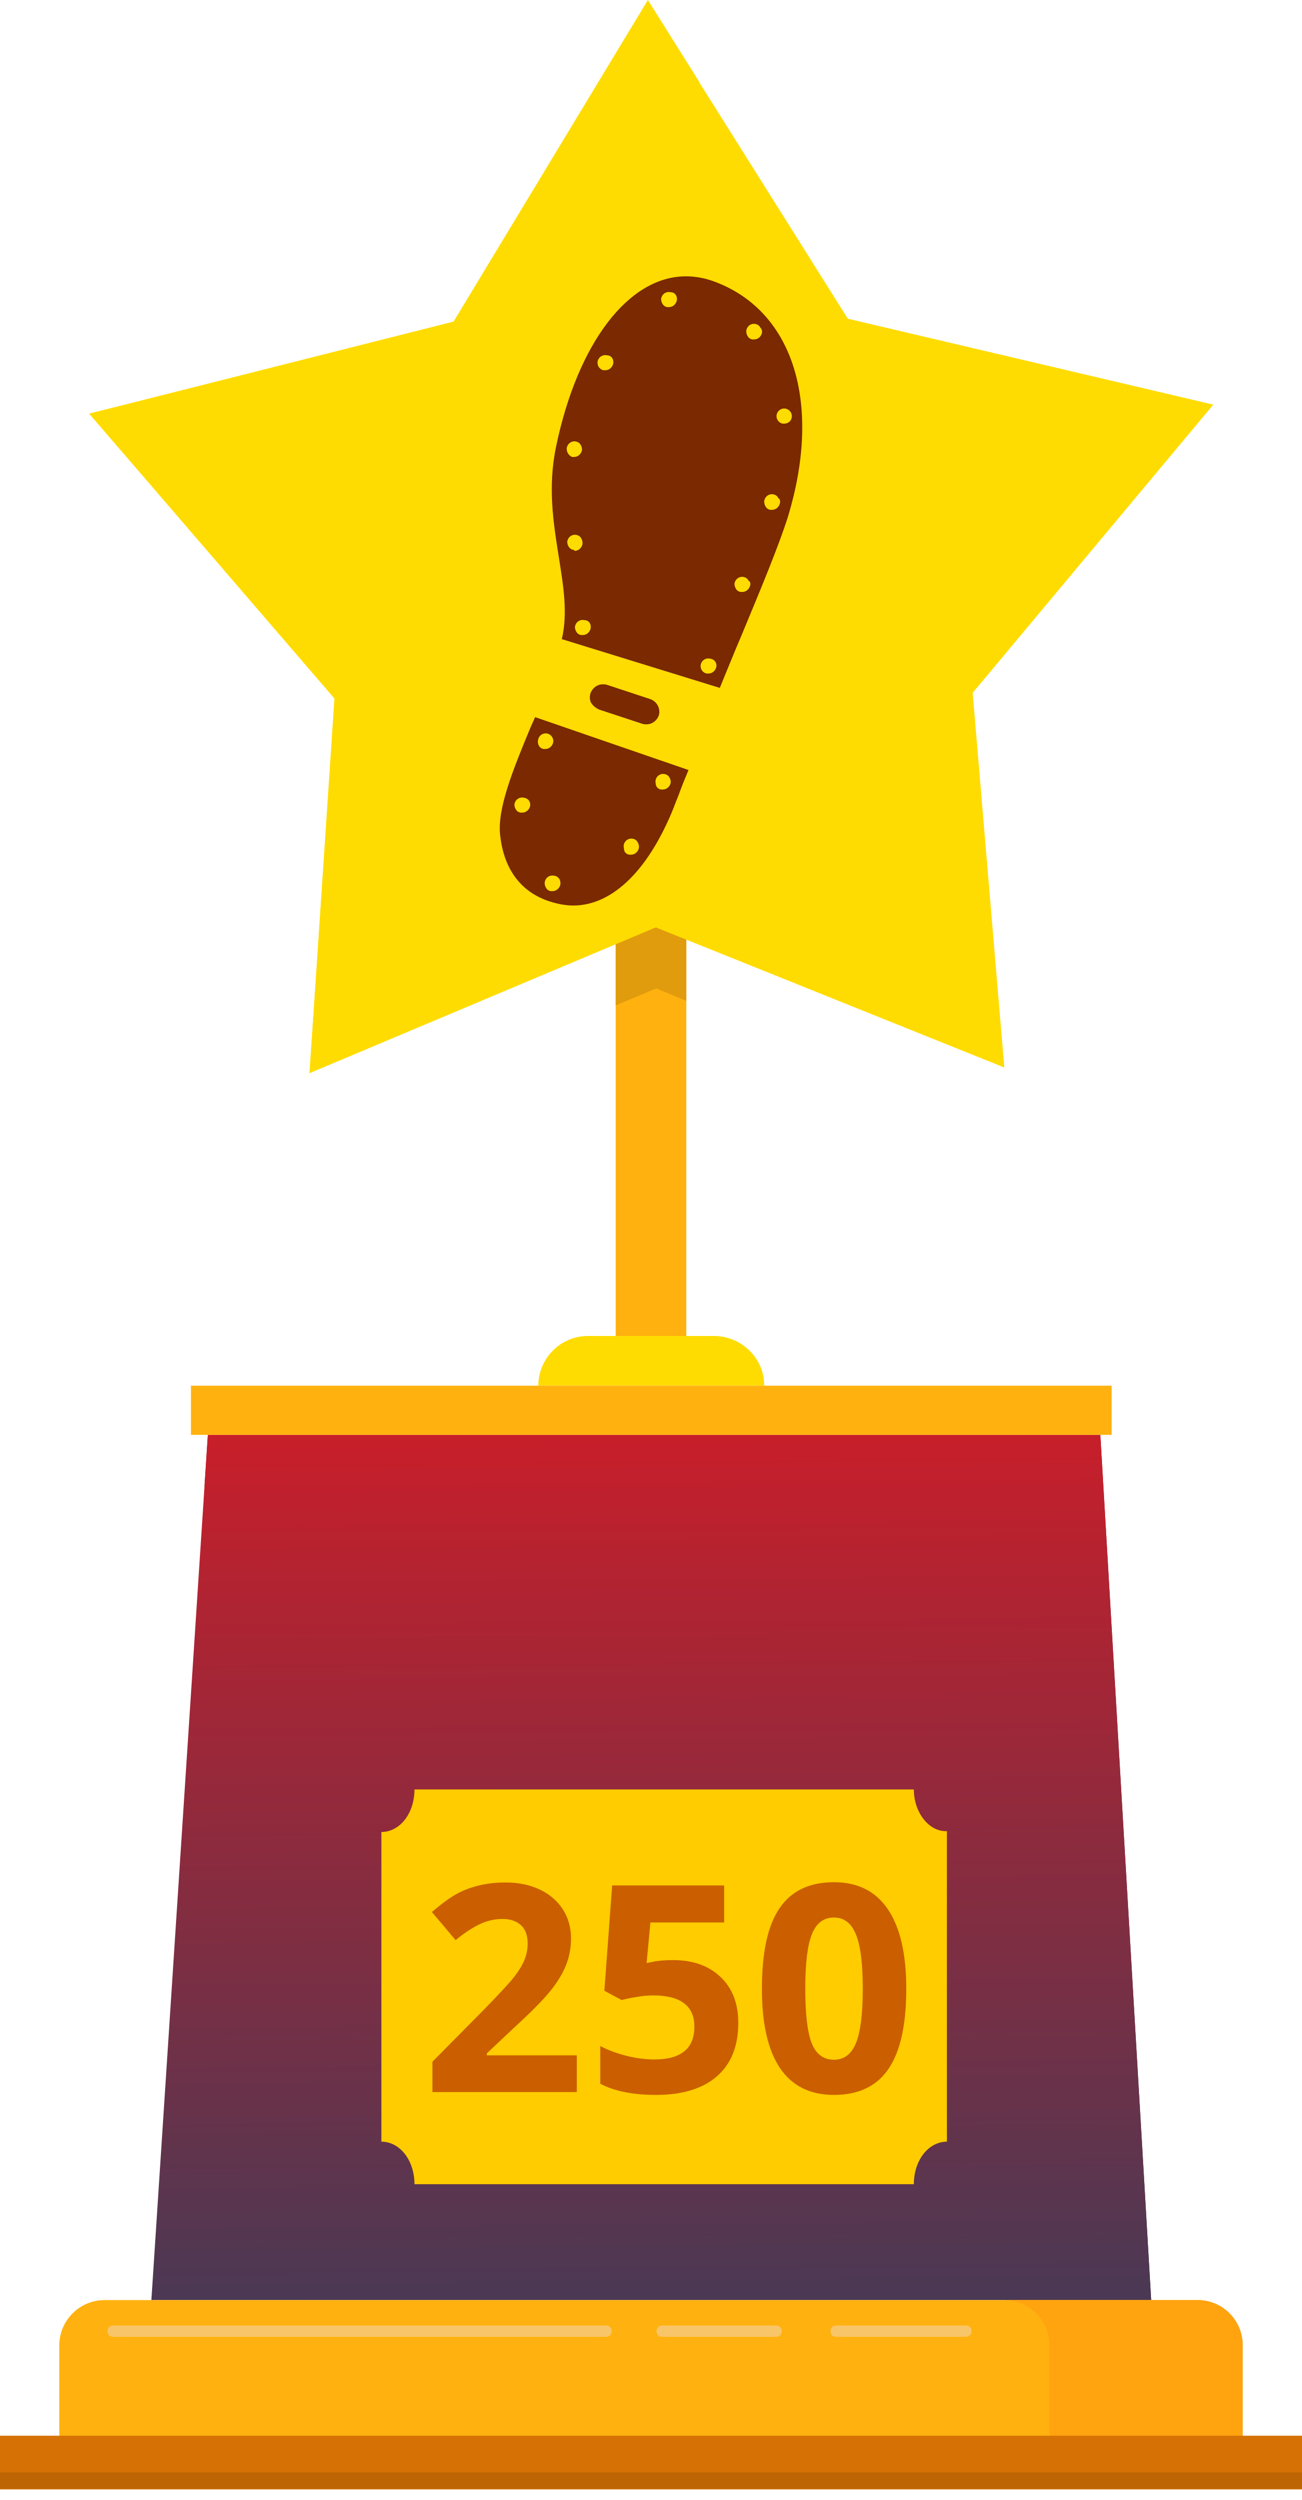 <svg width="99" height="190" viewBox="0 0 99 190" fill="none" xmlns="http://www.w3.org/2000/svg">
<path d="M52.184 68.892H46.815V101.577H52.184V68.892Z" fill="#FFB10F"/>
<path d="M58.112 105.314H40.932C40.932 103.252 42.607 101.534 44.711 101.534H54.332C56.437 101.577 58.112 103.252 58.112 105.314Z" fill="#FFDC01"/>
<path d="M87.532 174.807H11.51L15.805 109.05H83.666L87.532 174.807Z" fill="url(#paint0_linear)"/>
<path d="M83.666 109.05H15.805L15.547 112.959C31.697 119.187 57.724 132.243 67.603 154.277C71.511 162.996 74.346 169.653 76.451 174.807H87.532L83.666 109.05Z" fill="url(#paint1_linear)"/>
<path d="M84.526 105.314H14.518V109.05H84.526V105.314Z" fill="#FFB10F"/>
<path d="M94.491 185.201H4.51V178.243C4.51 176.353 6.056 174.807 7.946 174.807H91.055C92.945 174.807 94.491 176.353 94.491 178.243V185.201Z" fill="#FFB10F"/>
<path d="M91.054 174.807H76.365C78.255 174.807 79.801 176.353 79.801 178.243V185.201H94.49V178.243C94.49 176.353 92.987 174.807 91.054 174.807Z" fill="#FFA30F"/>
<path d="M99 185.115H0V189.195H99V185.115Z" fill="#D67205"/>
<path d="M99 187.907H0V189.152H99V187.907Z" fill="#BD6504"/>
<path d="M46.815 76.408L49.908 75.12L52.184 76.065V68.892H46.815V76.408Z" fill="#E09C0D"/>
<path d="M76.366 81.133L49.865 70.481L23.537 81.562L25.427 53.087L6.786 31.44L34.489 24.482L49.264 0.043L64.468 24.224L92.257 30.753L73.96 52.657L76.366 81.133Z" fill="#FFDC01"/>
<path d="M27.703 79.801C42.736 63.223 52.657 36.508 53.172 6.228L49.264 0L34.489 24.439L6.786 31.439L25.47 53.043L23.537 81.519L27.703 79.801Z" fill="#FFDC01"/>
<path d="M69.485 136H31.515C31.515 137.81 30.408 139.233 29 139.233V162.767C30.408 162.767 31.515 164.19 31.515 166H69.485C69.485 164.19 70.592 162.767 72 162.767V139.168C70.642 139.233 69.485 137.746 69.485 136Z" fill="#FFCC00"/>
<path d="M73.445 177.599H63.566C63.008 177.599 63.008 176.74 63.566 176.74H73.445C73.703 176.74 73.874 176.912 73.874 177.169C73.874 177.427 73.66 177.599 73.445 177.599Z" fill="#F9C569"/>
<path d="M59.013 177.599H50.337C49.779 177.599 49.779 176.74 50.337 176.74H59.013C59.271 176.74 59.442 176.912 59.442 177.169C59.442 177.427 59.271 177.599 59.013 177.599Z" fill="#F9C569"/>
<path d="M46.086 177.599H8.59C8.032 177.599 8.032 176.74 8.59 176.74H46.086C46.343 176.74 46.515 176.912 46.515 177.169C46.515 177.427 46.3 177.599 46.086 177.599Z" fill="#F9C569"/>
<path d="M40.339 55.285C39.013 58.483 37.765 61.525 38.038 63.553C38.272 65.581 39.286 68.117 42.718 68.741C45.761 69.287 48.725 66.985 50.831 62.305C51.143 61.642 51.338 61.057 51.611 60.394C51.806 59.848 52.04 59.263 52.352 58.522L40.69 54.504L40.339 55.285ZM40.3 61.291C40.222 61.564 39.988 61.759 39.715 61.759C39.676 61.759 39.637 61.759 39.559 61.759C39.403 61.72 39.286 61.642 39.208 61.486C39.13 61.369 39.091 61.174 39.13 61.057C39.208 60.745 39.52 60.55 39.832 60.628C40.183 60.667 40.378 60.979 40.3 61.291ZM49.856 59.263C49.934 58.951 50.246 58.756 50.558 58.834C50.714 58.873 50.831 58.951 50.909 59.107C50.987 59.224 51.026 59.419 50.987 59.536C50.909 59.809 50.675 60.004 50.402 60.004C50.363 60.004 50.324 60.004 50.246 60.004C50.09 59.965 49.973 59.887 49.895 59.731C49.856 59.575 49.817 59.419 49.856 59.263ZM47.438 64.177C47.516 63.865 47.828 63.67 48.14 63.748C48.296 63.787 48.413 63.865 48.491 64.021C48.569 64.138 48.608 64.333 48.569 64.489C48.491 64.762 48.257 64.957 47.984 64.957C47.945 64.957 47.906 64.957 47.828 64.957C47.672 64.918 47.555 64.84 47.477 64.684C47.438 64.489 47.399 64.294 47.438 64.177ZM42.523 66.79C42.601 66.907 42.64 67.102 42.601 67.258C42.523 67.531 42.289 67.727 42.016 67.727C41.977 67.727 41.938 67.727 41.86 67.727C41.704 67.688 41.587 67.609 41.509 67.454C41.431 67.337 41.392 67.141 41.431 66.985C41.509 66.673 41.821 66.478 42.133 66.556C42.289 66.556 42.445 66.673 42.523 66.79ZM40.924 56.181C41.002 55.87 41.314 55.675 41.626 55.752C41.938 55.831 42.133 56.142 42.055 56.455C41.977 56.728 41.743 56.923 41.47 56.923C41.431 56.923 41.392 56.923 41.314 56.923C41.158 56.884 41.041 56.806 40.963 56.65C40.885 56.494 40.885 56.337 40.924 56.181Z" fill="#7A2901"/>
<path d="M54.498 21.468C53.717 21.156 52.937 21 52.157 21C47.789 21 43.928 26.07 42.289 33.91C41.626 37.03 42.094 39.839 42.484 42.296C42.836 44.519 43.187 46.586 42.718 48.575L54.731 52.281C55.278 50.955 55.824 49.589 56.409 48.224C57.852 44.753 59.217 41.477 59.919 39.254C62.493 30.751 60.387 23.769 54.498 21.468ZM43.108 33.988C43.187 33.676 43.498 33.481 43.811 33.559C43.967 33.598 44.084 33.676 44.162 33.832C44.24 33.949 44.279 34.144 44.24 34.261C44.162 34.534 43.928 34.729 43.655 34.729C43.615 34.729 43.577 34.729 43.498 34.729C43.225 34.612 43.031 34.3 43.108 33.988ZM43.577 41.789C43.42 41.75 43.303 41.672 43.225 41.516C43.148 41.399 43.108 41.204 43.148 41.087C43.225 40.775 43.538 40.58 43.85 40.658C44.006 40.697 44.123 40.775 44.201 40.931C44.279 41.048 44.318 41.243 44.279 41.399C44.201 41.672 43.967 41.867 43.694 41.867C43.694 41.828 43.655 41.789 43.577 41.789ZM44.903 47.795C44.825 48.068 44.591 48.263 44.318 48.263C44.279 48.263 44.24 48.263 44.162 48.263C44.006 48.224 43.889 48.146 43.811 47.99C43.733 47.873 43.694 47.678 43.733 47.561C43.811 47.249 44.123 47.054 44.435 47.132C44.786 47.132 44.981 47.444 44.903 47.795ZM46.619 27.67C46.541 27.943 46.307 28.138 46.034 28.138C45.995 28.138 45.956 28.138 45.878 28.138C45.566 28.06 45.371 27.748 45.449 27.436C45.527 27.123 45.839 26.928 46.151 27.006C46.502 27.006 46.697 27.319 46.619 27.67ZM51.455 22.872C51.377 23.145 51.143 23.34 50.87 23.34C50.831 23.34 50.792 23.34 50.714 23.34C50.558 23.301 50.441 23.223 50.363 23.067C50.285 22.95 50.246 22.755 50.285 22.638C50.363 22.326 50.675 22.131 50.987 22.209C51.338 22.209 51.533 22.521 51.455 22.872ZM54.459 50.721C54.38 50.993 54.146 51.188 53.873 51.188C53.834 51.188 53.795 51.188 53.717 51.188C53.405 51.111 53.21 50.798 53.288 50.486C53.366 50.174 53.678 49.979 53.99 50.057C54.341 50.096 54.536 50.408 54.459 50.721ZM57.033 44.519C56.955 44.792 56.721 44.987 56.448 44.987C56.409 44.987 56.37 44.987 56.292 44.987C56.136 44.948 56.019 44.87 55.941 44.714C55.863 44.597 55.824 44.402 55.863 44.285C55.941 43.973 56.253 43.778 56.565 43.856C56.721 43.895 56.838 43.973 56.916 44.129C57.072 44.207 57.072 44.402 57.033 44.519ZM57.93 25.329C57.852 25.602 57.618 25.797 57.345 25.797C57.306 25.797 57.267 25.797 57.189 25.797C57.033 25.758 56.916 25.68 56.838 25.524C56.76 25.407 56.721 25.212 56.76 25.056C56.838 24.744 57.15 24.549 57.462 24.627C57.618 24.666 57.735 24.744 57.813 24.9C57.93 25.017 57.969 25.173 57.93 25.329ZM59.295 38.278C59.217 38.551 58.983 38.746 58.71 38.746C58.671 38.746 58.632 38.746 58.554 38.746C58.398 38.708 58.281 38.63 58.203 38.474C58.125 38.356 58.086 38.161 58.125 38.005C58.203 37.693 58.515 37.498 58.827 37.576C58.983 37.615 59.1 37.693 59.178 37.849C59.334 37.966 59.334 38.122 59.295 38.278ZM59.646 32.194C59.607 32.194 59.568 32.194 59.49 32.194C59.178 32.116 58.983 31.804 59.061 31.492C59.139 31.18 59.451 30.985 59.763 31.063C60.075 31.141 60.27 31.453 60.192 31.765C60.153 31.999 59.919 32.194 59.646 32.194Z" fill="#7A2901"/>
<path d="M45.527 53.919L48.843 55.011C48.96 55.05 49.038 55.05 49.155 55.05C49.584 55.05 49.935 54.777 50.091 54.387C50.247 53.88 49.974 53.334 49.467 53.139L46.151 52.047C46.035 52.008 45.956 52.008 45.839 52.008C45.41 52.008 45.059 52.281 44.903 52.671C44.825 52.905 44.825 53.178 44.942 53.412C45.098 53.646 45.293 53.802 45.527 53.919Z" fill="#7A2901"/>
<path d="M43.859 159H32.881V156.69L36.823 152.705C37.991 151.509 38.753 150.682 39.111 150.224C39.469 149.758 39.727 149.328 39.885 148.935C40.042 148.541 40.121 148.132 40.121 147.71C40.121 147.08 39.946 146.611 39.595 146.303C39.251 145.995 38.789 145.841 38.209 145.841C37.6 145.841 37.009 145.98 36.437 146.26C35.864 146.539 35.266 146.937 34.643 147.452L32.838 145.314C33.611 144.656 34.252 144.19 34.761 143.918C35.269 143.646 35.824 143.438 36.426 143.295C37.027 143.145 37.7 143.069 38.445 143.069C39.426 143.069 40.293 143.248 41.045 143.606C41.797 143.965 42.38 144.466 42.796 145.11C43.211 145.755 43.419 146.493 43.419 147.323C43.419 148.047 43.29 148.727 43.032 149.364C42.782 149.994 42.388 150.643 41.851 151.309C41.321 151.975 40.383 152.924 39.036 154.155L37.017 156.057V156.207H43.859V159ZM51.164 148.967C52.682 148.967 53.889 149.393 54.784 150.245C55.687 151.097 56.138 152.265 56.138 153.747C56.138 155.502 55.597 156.852 54.516 157.797C53.434 158.742 51.887 159.215 49.875 159.215C48.128 159.215 46.717 158.932 45.643 158.366V155.498C46.208 155.799 46.867 156.046 47.619 156.239C48.371 156.425 49.084 156.519 49.757 156.519C51.783 156.519 52.797 155.688 52.797 154.026C52.797 152.444 51.748 151.652 49.649 151.652C49.27 151.652 48.851 151.692 48.393 151.771C47.934 151.842 47.562 151.921 47.275 152.007L45.954 151.298L46.545 143.295H55.063V146.109H49.456L49.166 149.192L49.542 149.117C49.979 149.017 50.52 148.967 51.164 148.967ZM68.91 151.147C68.91 153.89 68.459 155.921 67.557 157.238C66.662 158.556 65.279 159.215 63.41 159.215C61.598 159.215 60.23 158.535 59.307 157.174C58.39 155.813 57.932 153.804 57.932 151.147C57.932 148.376 58.379 146.335 59.274 145.024C60.17 143.707 61.548 143.048 63.41 143.048C65.222 143.048 66.59 143.735 67.514 145.11C68.445 146.485 68.91 148.498 68.91 151.147ZM61.23 151.147C61.23 153.074 61.394 154.456 61.724 155.294C62.06 156.125 62.622 156.54 63.41 156.54C64.184 156.54 64.742 156.118 65.086 155.272C65.43 154.427 65.602 153.052 65.602 151.147C65.602 149.221 65.426 147.839 65.075 147.001C64.731 146.156 64.176 145.733 63.41 145.733C62.63 145.733 62.071 146.156 61.734 147.001C61.398 147.839 61.23 149.221 61.23 151.147Z" fill="#CB5F00"/>
<defs>
<linearGradient id="paint0_linear" x1="44.556" y1="99.75" x2="45.239" y2="184.105" gradientUnits="userSpaceOnUse">
<stop stop-color="#D91B24"/>
<stop offset="1" stop-color="#393C5A"/>
</linearGradient>
<linearGradient id="paint1_linear" x1="46.839" y1="99.75" x2="47.559" y2="184.104" gradientUnits="userSpaceOnUse">
<stop stop-color="#D91B24"/>
<stop offset="1" stop-color="#393C5A"/>
</linearGradient>
</defs>
</svg>
